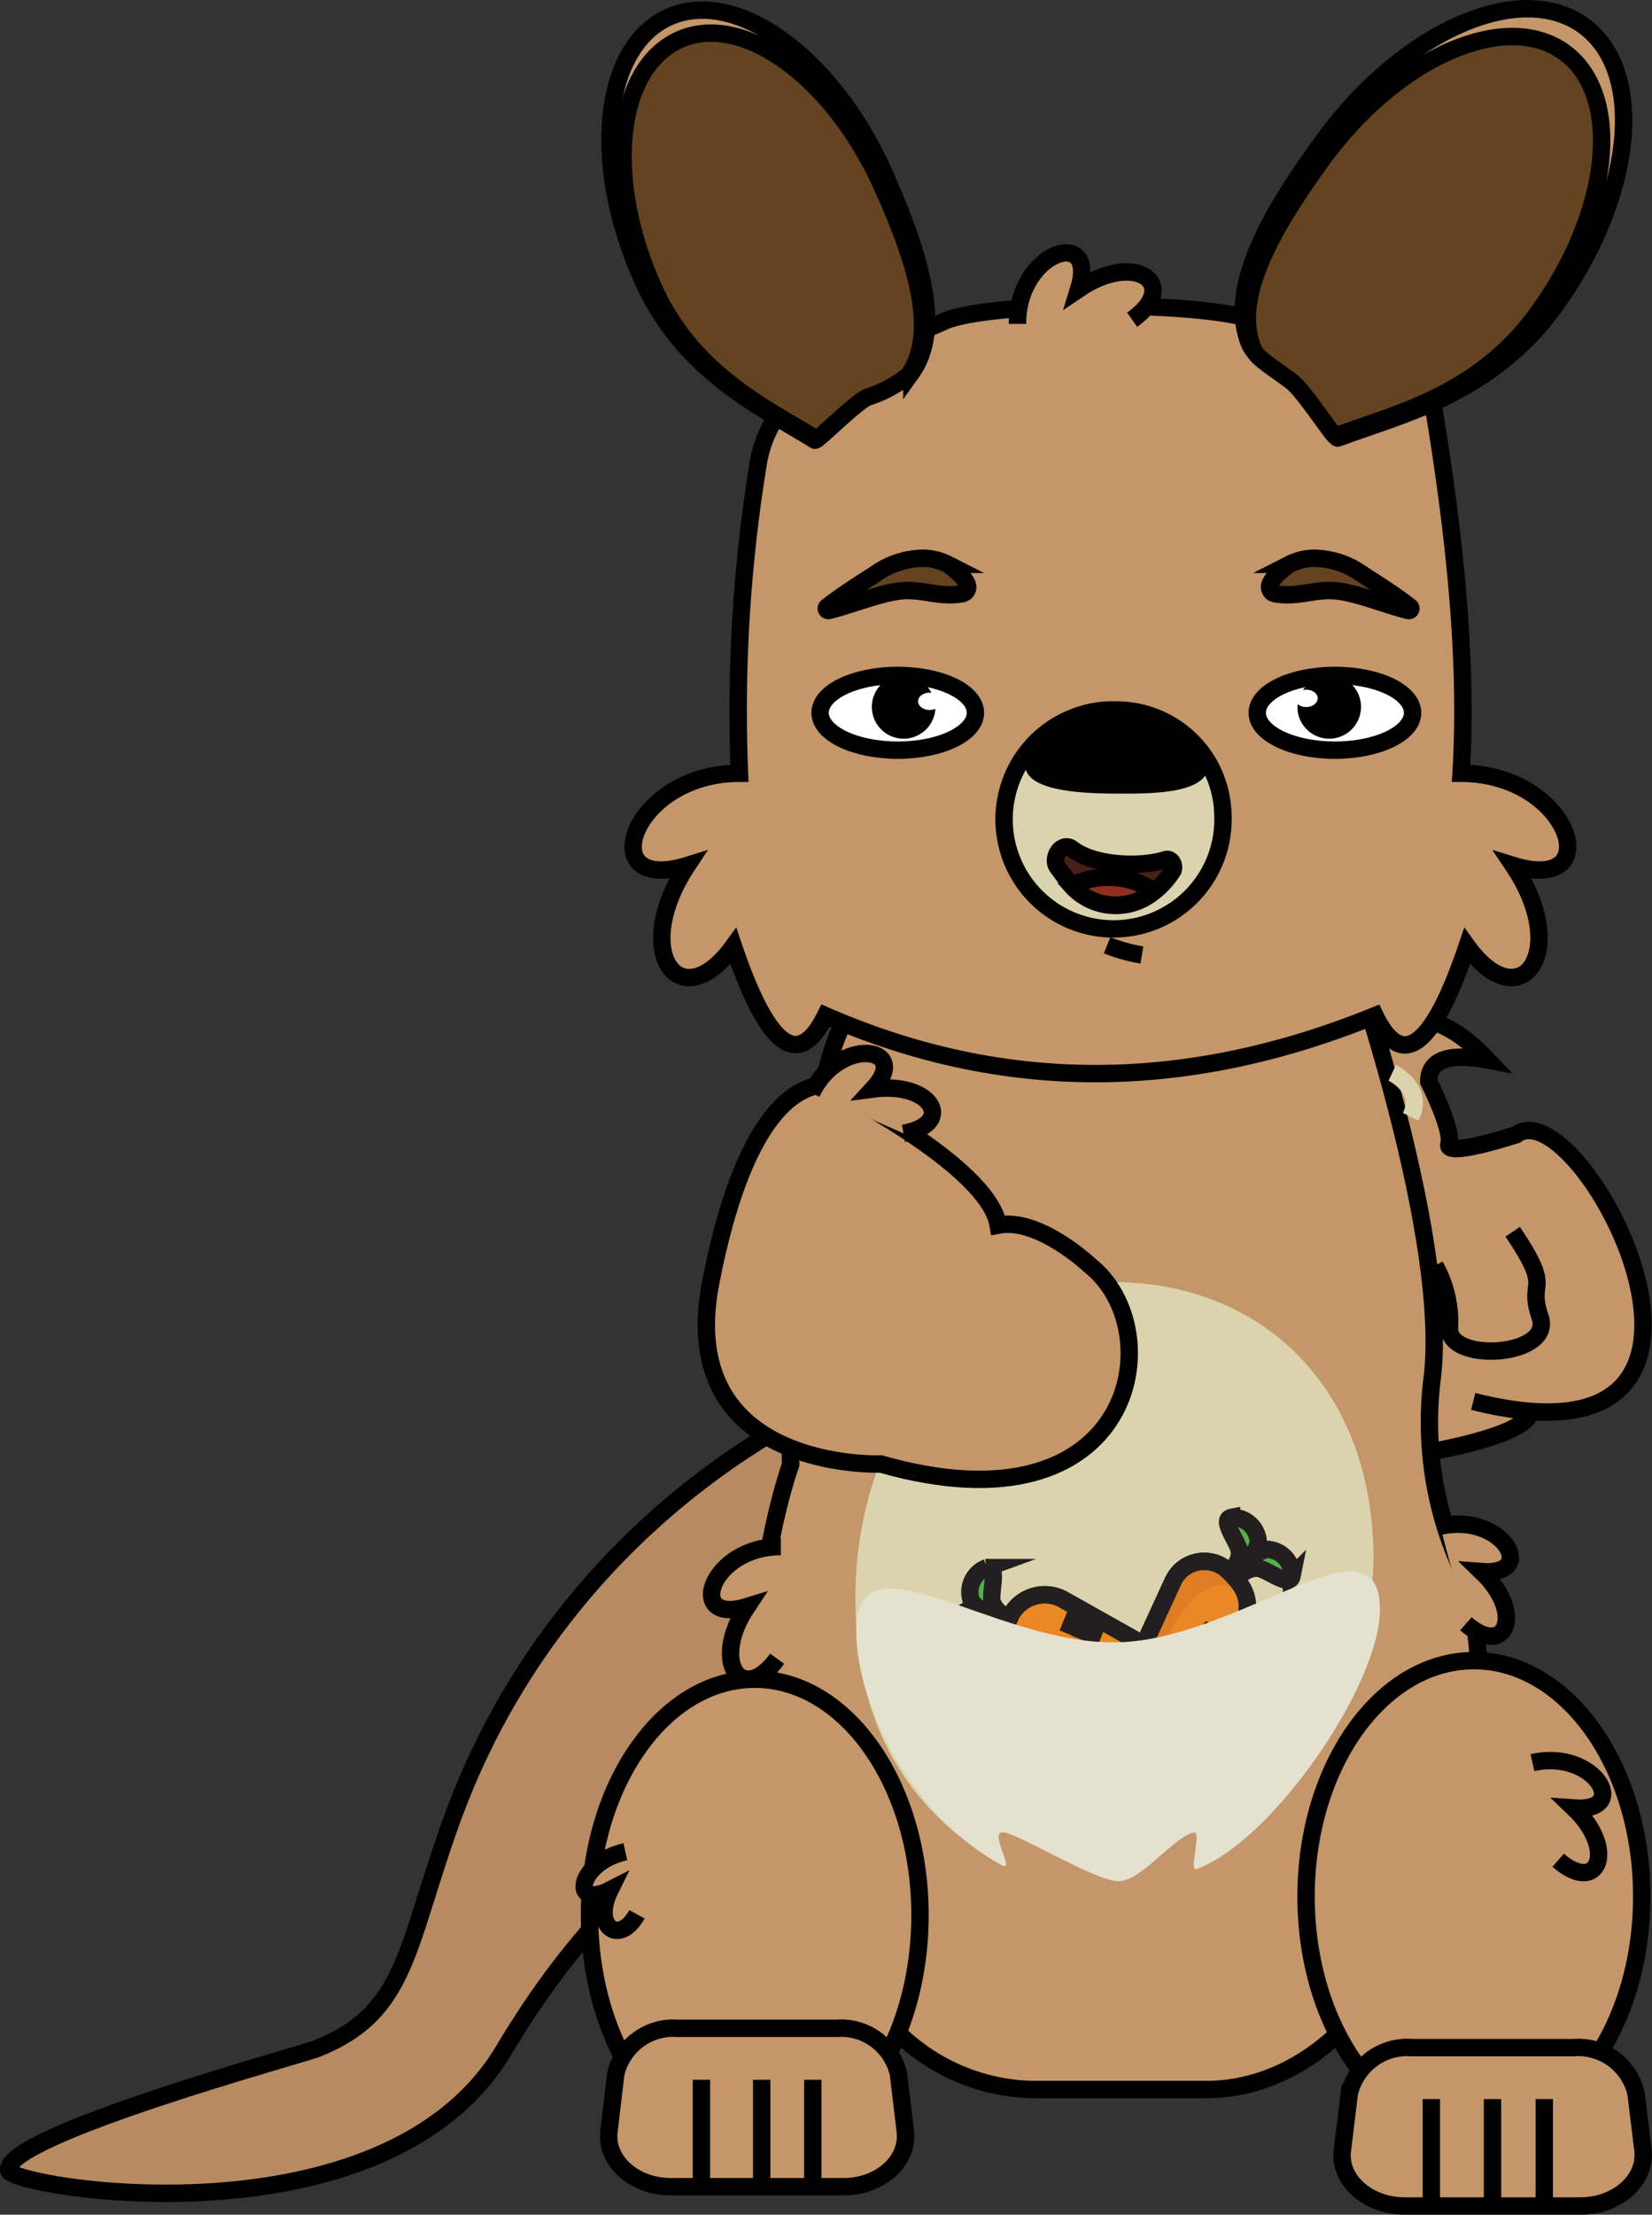 <svg xmlns="http://www.w3.org/2000/svg" viewBox="0 0 95.08 127.39"><rect x="0" y="0" width="95.08" height="127.39" fill="#333333" stroke="none"/><defs><style>.cls-1,.cls-4{fill:#c49669;}.cls-1,.cls-10,.cls-2,.cls-5,.cls-8,.cls-9{stroke:#000;}.cls-1,.cls-10,.cls-11,.cls-12,.cls-14,.cls-15,.cls-2,.cls-5,.cls-8,.cls-9{stroke-miterlimit:10;}.cls-2{fill:#b78a62;}.cls-3{fill:#dbd3ad;}.cls-11,.cls-14,.cls-5{fill:none;}.cls-6{fill:#fff;}.cls-7,.cls-8{fill:#634320;}.cls-9{fill:#472018;}.cls-10{fill:#8e2e1e;}.cls-11{stroke:#dbd3ad;}.cls-12{fill:#e98824;}.cls-12,.cls-14,.cls-15{stroke:#231f20;}.cls-13{fill:#cb6728;opacity:0.33;isolation:isolate;}.cls-15{fill:#54b148;}.cls-16{fill:#e5e1cf;}</style></defs><g id="Layer_2" data-name="Layer 2"><g id="Layer_1-2" data-name="Layer 1"><g id="Group_326" data-name="Group 326"><g id="Group_321" data-name="Group 321"><path id="Path_636" data-name="Path 636" class="cls-1" d="M84.79,80.61c18.13,4.58,6.18-18.16,2.47-15.34,0,0-4.12,1.35-3.87.54s-1.16-3.6-1.16-3.6c0-1.32,1.27-1.64,3.39-1.24-1.59-1.67-3.07-2.47-4.45-2.3L68,63.38l6,21.13,4.87-.44s8.22-1,9.14-2.64"/><path id="Path_637" data-name="Path 637" class="cls-1" d="M82.59,72.8a6.62,6.62,0,0,1,.83,3.62c0,2,6,1.61,5.22-.66s.82-1.35-1.58-4.91"/></g><path id="Path_638" data-name="Path 638" class="cls-2" d="M71.47,76.59l5.35,32.71C69.4,102.23,45.25,90.67,29,117.92,22.15,129.44.66,125.83.5,124.84c-.32-2,17.09-6.72,17.73-7,5.3-2.11,5.1-5.92,7.9-13.5C33.15,85.39,52.72,74.12,71.47,76.59Z"/><path id="Path_639" data-name="Path 639" class="cls-1" d="M81,111c4-5.39,5.47-15.22,2.75-21.59a20.31,20.31,0,0,1-1.31-10.23c1-8.77-5.48-26.55-5.48-26.55a17.68,17.68,0,0,0-10.59-3.43c-5.87.27-14.26,6.32-17.19,8.79s-3.88,22.12-3.67,26.24c0,0-5.79,15.9,2.86,29L50.83,116a11.43,11.43,0,0,0,8.54,4.19H69.43c4.85,0,9.31-3.56,11.54-9.23h0"/><path id="Path_640" data-name="Path 640" class="cls-3" d="M79.05,89.69a20.56,20.56,0,0,1-9.69,17.16c-.61.35.42-3.88-.24-3.63-1.36.5-3.47,4.84-5,4.84s-6.31-4.42-7.56-4.84.82,4-.24,3.23c-4.51-3.16-7.09-7.68-7.09-14.53,0-10.14,6.67-18.17,14.89-18.17S79.05,79.55,79.05,89.69Z"/><g id="Group_322" data-name="Group 322"><path id="Path_641" data-name="Path 641" class="cls-4" d="M54.32,18.49l-6.64,2.94a6.94,6.94,0,0,0-4.06,5.34,88.24,88.24,0,0,0-1.06,17.71c-6.29,0-8.47,7-3,5.3-3.31,5-.41,8.88,2.65,4.64,2,5.89,3.76,7.12,5.3,4,10,4.36,20.48,4.53,31.63,0,1.53,3.15,3.3,1.91,5.3-4,3.06,4.24,6,.33,2.65-4.64,5.5,1.7,3.31-5.3-3-5.3.4-6.5-.37-13.83-1.66-21.52l-10.1-4.47c-2.63-1.17-15.41-1.21-18.05,0"/><path id="Path_642" data-name="Path 642" class="cls-5" d="M54.32,18.49l-6.64,2.94a6.94,6.94,0,0,0-4.06,5.34,88.24,88.24,0,0,0-1.06,17.71c-6.29,0-8.47,7-3,5.3-3.31,5-.41,8.88,2.65,4.64,2,5.89,3.76,7.12,5.3,4,10,4.36,20.48,4.53,31.63,0,1.53,3.15,3.3,1.91,5.3-4,3.06,4.24,6,.33,2.65-4.64,5.5,1.7,3.31-5.3-3-5.3.4-6.5-.37-13.83-1.66-21.52l-10.1-4.47C69.74,17.31,57,17.28,54.32,18.49Z"/><path id="Path_643" data-name="Path 643" class="cls-6" d="M56.14,41c0,1.19-2,2.15-4.47,2.15s-4.47-1-4.47-2.15,2-2.15,4.47-2.15,4.47,1,4.47,2.15"/><ellipse id="Ellipse_151" data-name="Ellipse 151" class="cls-5" cx="51.67" cy="41" rx="4.47" ry="2.15"/><path id="Path_644" data-name="Path 644" class="cls-3" d="M70.38,46.79a6.3,6.3,0,1,1-6.63-5.95h.34a6.14,6.14,0,0,1,6.29,6"/><path id="Path_645" data-name="Path 645" class="cls-5" d="M70.38,46.79a6.3,6.3,0,1,1-6.63-5.95h.34A6.14,6.14,0,0,1,70.38,46.79Z"/><path id="Path_646" data-name="Path 646" d="M69.55,44c0,1.65-3.23,1.65-5,1.65S59,45.62,59,44s3.39-3.14,5.13-3.14,5.47,1.49,5.47,3.14"/><path id="Path_647" data-name="Path 647" class="cls-4" d="M37,16.13C34,9.53,34.63,2.76,38.46,1s9.36,2.2,12.36,8.81c2,4.47,3.52,9,1.66,11.6A7.52,7.52,0,0,1,50,22.77c-.76.35-3,2.61-3.1,2.55-3-1.86-7.5-3.9-9.91-9.19"/><path id="Path_648" data-name="Path 648" class="cls-5" d="M37,16.13C34,9.53,34.63,2.76,38.46,1s9.36,2.2,12.36,8.81c2,4.47,3.52,9,1.66,11.6A7.52,7.52,0,0,1,50,22.77c-.76.35-3,2.61-3.1,2.55C43.91,23.46,39.36,21.42,37,16.13Z"/><path id="Path_649" data-name="Path 649" class="cls-4" d="M89.42,17.7C94,11.42,94.8,4.16,91.16,1.49S80.83,1.75,76.23,8c-3.12,4.26-5.66,8.64-4.29,11.83.24.57,1.17,1.1,2.35,2,.73.53,2.59,3.41,2.7,3.37,3.51-1.31,8.74-2.46,12.43-7.49"/><path id="Path_650" data-name="Path 650" class="cls-5" d="M89.42,17.7C94,11.42,94.8,4.16,91.16,1.49S80.83,1.75,76.23,8c-3.12,4.26-5.66,8.64-4.29,11.83.24.57,1.17,1.1,2.35,2,.73.53,2.59,3.41,2.7,3.37C80.51,23.88,85.74,22.73,89.42,17.7Z"/><path id="Path_651" data-name="Path 651" class="cls-7" d="M37.63,16.58C34.8,10.34,35.43,4,39.05,2.31s8.84,2.08,11.68,8.32c1.92,4.23,3.32,8.46,1.56,10.95a7.15,7.15,0,0,1-2.37,1.27c-.72.33-2.84,2.47-2.93,2.41-2.8-1.75-7.1-3.68-9.36-8.68"/><path id="Path_652" data-name="Path 652" class="cls-5" d="M37.63,16.58C34.8,10.34,35.43,4,39.05,2.31s8.84,2.08,11.68,8.32c1.92,4.23,3.32,8.46,1.56,10.95a7.15,7.15,0,0,1-2.37,1.27c-.72.33-2.84,2.47-2.93,2.41C44.19,23.51,39.89,21.58,37.63,16.58Z"/><path id="Path_653" data-name="Path 653" class="cls-7" d="M88.43,18.11c4.29-5.85,5-12.61,1.62-15.09s-9.62.24-13.91,6.09c-2.9,4-5.27,8.05-4,11,.23.53,1.09,1,2.19,1.83.68.5,2.41,3.17,2.52,3.14,3.27-1.23,8.14-2.31,11.58-7"/><path id="Path_654" data-name="Path 654" class="cls-5" d="M88.43,18.11c4.29-5.85,5-12.61,1.62-15.09s-9.62.24-13.91,6.09c-2.9,4-5.27,8.05-4,11,.23.53,1.09,1,2.19,1.83.68.5,2.41,3.17,2.52,3.14C80.12,23.86,85,22.79,88.43,18.11Z"/><path id="Path_655" data-name="Path 655" d="M53.83,40.83a1.83,1.83,0,1,1-1.82-2,1.92,1.92,0,0,1,1.82,2"/><path id="Path_656" data-name="Path 656" class="cls-6" d="M72.37,41c0,1.19,2,2.15,4.47,2.15s4.47-1,4.47-2.15-2-2.15-4.47-2.15-4.47,1-4.47,2.15"/><ellipse id="Ellipse_152" data-name="Ellipse 152" class="cls-5" cx="76.83" cy="41" rx="4.47" ry="2.15"/><path id="Path_657" data-name="Path 657" d="M74.68,40.83a1.83,1.83,0,1,0,1.82-2,1.92,1.92,0,0,0-1.82,2"/><path id="Path_658" data-name="Path 658" class="cls-6" d="M54.16,40.34c0,.27-.3.5-.66.5s-.66-.22-.66-.5.3-.5.66-.5.66.22.66.5"/><path id="Path_659" data-name="Path 659" class="cls-6" d="M75.84,40.17c0,.27-.3.5-.66.5s-.66-.22-.66-.5.3-.5.66-.5.66.22.66.5"/><path id="Path_660" data-name="Path 660" class="cls-8" d="M73.07,33.71c.09-.51,1-1.15,1.14-1.25a3.22,3.22,0,0,1,1.4-.35,4.86,4.86,0,0,1,2.78.91l.93.6c.61.4,1.22.8,1.81,1.27a.12.12,0,0,1-.06.23h0c-1.1-.26-2.75-.92-3.86-1.09-1.42-.25-2.35.36-3.78.13a.47.47,0,0,1-.25-.11A.46.46,0,0,1,73.07,33.71Z"/><path id="Path_661" data-name="Path 661" class="cls-8" d="M55.69,33.71c-.09-.51-1-1.15-1.14-1.25a3.22,3.22,0,0,0-1.4-.35,4.86,4.86,0,0,0-2.78.91l-.93.6c-.61.4-1.22.8-1.81,1.27a.12.12,0,0,0,.06.23h0c1.1-.26,2.75-.92,3.86-1.09,1.42-.25,2.35.36,3.78.13a.47.47,0,0,0,.25-.11A.39.39,0,0,0,55.69,33.71Z"/><path id="Path_662" data-name="Path 662" class="cls-4" d="M65.16,18.39c2.82-2,.22-4-3.08-1.76,1.13-3.65-3.52-2.2-3.52,2"/><path id="Path_663" data-name="Path 663" class="cls-5" d="M65.16,18.39c2.82-2,.22-4-3.08-1.76,1.13-3.65-3.52-2.2-3.52,2"/><path id="Path_664" data-name="Path 664" class="cls-9" d="M60.87,49.89c-.4-.53.23-1.52.84-1.06,1.29,1,4,1.06,5.36.62.36-.12.58.37.42.65a4.71,4.71,0,0,1-1.35,1.39,3.42,3.42,0,0,1-4.57-.66Z"/><path id="Path_665" data-name="Path 665" class="cls-10" d="M63.79,50.46a4.57,4.57,0,0,0-2.11.49,3.43,3.43,0,0,0,4.46.52l.27-.2A4.44,4.44,0,0,0,63.79,50.46Z"/></g><path id="Path_666" data-name="Path 666" class="cls-1" d="M84.37,93.4c2.28,2,3.42-.59.9-3,3.33.25,1.19-3.43-2.38-2.61"/><path id="Path_667" data-name="Path 667" class="cls-1" d="M44.73,95.41c-2,2.76-3.88.22-1.73-3-3.58,1.11-2.16-3.45,1.94-3.45"/><ellipse id="Ellipse_153" data-name="Ellipse 153" class="cls-1" cx="84.83" cy="109.09" rx="9.66" ry="13.57"/><ellipse id="Ellipse_154" data-name="Ellipse 154" class="cls-1" cx="43.44" cy="110.16" rx="9.51" ry="13.57"/><path id="Path_668" data-name="Path 668" class="cls-1" d="M54.7,71.75s5.94-.57,8.71,1.69"/><path id="Path_669" data-name="Path 669" class="cls-1" d="M57.35,70.58a11.81,11.81,0,0,1-2.65-.21"/><path id="Path_670" data-name="Path 670" class="cls-1" d="M48.55,125.78H38.61c-2.11,0-3.77-1.48-3.56-3.2l.39-3.28A3.39,3.39,0,0,1,39,116.67h9.15a3.38,3.38,0,0,1,3.56,2.63l.39,3.28C52.31,124.3,50.66,125.78,48.55,125.78Z"/><line id="Line_13" data-name="Line 13" class="cls-5" x1="40.37" y1="119.63" x2="40.37" y2="125.78"/><line id="Line_14" data-name="Line 14" class="cls-5" x1="46.78" y1="119.63" x2="46.78" y2="125.78"/><line id="Line_15" data-name="Line 15" class="cls-5" x1="43.84" y1="119.63" x2="43.84" y2="125.78"/><path id="Path_671" data-name="Path 671" class="cls-1" d="M90.94,126.89H80.87c-2.14,0-3.82-1.48-3.61-3.2l.4-3.28a3.42,3.42,0,0,1,3.61-2.63h9.28a3.42,3.42,0,0,1,3.61,2.63l.4,3.28C94.75,125.4,93.08,126.89,90.94,126.89Z"/><line id="Line_16" data-name="Line 16" class="cls-5" x1="82.38" y1="120.74" x2="82.38" y2="126.89"/><line id="Line_17" data-name="Line 17" class="cls-5" x1="88.88" y1="120.74" x2="88.88" y2="126.89"/><line id="Line_18" data-name="Line 18" class="cls-5" x1="85.9" y1="120.74" x2="85.9" y2="126.89"/><path id="Path_672" data-name="Path 672" class="cls-11" d="M80.13,61.71s1.88.9,1.06,2.53"/><path id="Path_673" data-name="Path 673" class="cls-11" d="M42.48,72.84s.39.86,1.09.86"/><path id="Path_675" data-name="Path 675" class="cls-1" d="M58.32,93.12a12,12,0,0,1-2.56-.71"/><path id="Path_676" data-name="Path 676" class="cls-1" d="M65.72,54.93a9.38,9.38,0,0,1-2-.56"/><path id="Path_677" data-name="Path 677" class="cls-1" d="M36.66,110.11c-1,1.83-2.6.72-1.55-1.4-2.29,1.17-1.9-1.57.88-2.2"/><path id="Path_678" data-name="Path 678" class="cls-1" d="M89.68,107c2.28,2,3.42-.59.9-3,3.33.25,1.19-3.43-2.38-2.61"/><path id="Path_679" data-name="Path 679" class="cls-1" d="M50.69,84.21s-11.92.47-9.78-10.47c1.83-9.37,4.74-11.33,6.67-11.35,0,0,9.29,4.59,9.87,8.08,2.35-.46,5.29,2.33,5.29,2.33C67.45,76.53,65.39,88.4,50.69,84.21Z"/><path id="Path_680" data-name="Path 680" class="cls-1" d="M52,65.19c3-.54,1.67-3-1.76-2.55,2.27-2.45-1.94-3.07-3.53.23"/><g id="Group_324" data-name="Group 324"><g id="Group_10" data-name="Group 10"><path id="Path_17" data-name="Path 17" class="cls-12" d="M58.09,93.1l-.24.56a2,2,0,0,0,1,2.58,2.19,2.19,0,0,0,.67.16l8.22.42a.46.46,0,0,0,.43-.27h0a.62.62,0,0,0-.27-.78L61.19,92a2.22,2.22,0,0,0-3,.87Z"/><path id="Path_18" data-name="Path 18" class="cls-13" d="M68.07,96.73c-3.86-.68-9.94.63-10.44-2.07a13.66,13.66,0,0,1,.9-2.21c-.11,3.92,5.42,2.55,9.63,4Z"/><path id="Path_19" data-name="Path 19" class="cls-14" d="M58.09,93.1l-.24.56a2,2,0,0,0,1,2.58,2.19,2.19,0,0,0,.67.16l8.22.42a.46.46,0,0,0,.43-.27h0a.62.62,0,0,0-.27-.78L61.19,92a2.22,2.22,0,0,0-3,.87Z"/><g id="Group_8" data-name="Group 8"><path id="Path_20" data-name="Path 20" class="cls-15" d="M57.83,93.53s-.93-.37-1.44.1-1.14,1.55-1.47,1a1.5,1.5,0,0,1,.76-2l0,0a3.92,3.92,0,0,1,2.18.67Z"/></g><g id="Group_9" data-name="Group 9"><path id="Path_21" data-name="Path 21" class="cls-15" d="M58,93.05s-.91-.42-.92-1.11.34-1.89-.28-1.77a1.49,1.49,0,0,0-.89,1.91l0,0c.44.73,2,1.12,2,1.12Z"/></g><line id="Line_1" data-name="Line 1" class="cls-14" x1="62.06" y1="92.46" x2="61.45" y2="93.97"/><line id="Line_2" data-name="Line 2" class="cls-14" x1="62.7" y1="92.73" x2="62.09" y2="94.25"/><line id="Line_3" data-name="Line 3" class="cls-14" x1="63.31" y1="92.99" x2="62.7" y2="94.51"/></g></g><g id="Group_325" data-name="Group 325"><g id="Group_10-2" data-name="Group 10-2"><path id="Path_17-2" data-name="Path 17-2" class="cls-12" d="M71.13,90.8l-.43-.43a2,2,0,0,0-2.78,0,2.09,2.09,0,0,0-.4.57l-3.44,7.48a.44.44,0,0,0,.09.5h0A.61.61,0,0,0,65,99l6-4.87A2.21,2.21,0,0,0,71.27,91l-.14-.17Z"/><path id="Path_18-2" data-name="Path 18-2" class="cls-13" d="M64.06,98.72c2.07-3.33,3.11-9.47,5.8-8.92a13.42,13.42,0,0,1,1.72,1.65c-3.6-1.56-4.38,4.08-7.32,7.44Z"/><path id="Path_19-2" data-name="Path 19-2" class="cls-14" d="M71.13,90.8l-.43-.43a2,2,0,0,0-2.78,0,2.09,2.09,0,0,0-.4.57l-3.44,7.48a.44.44,0,0,0,.09.5h0A.61.61,0,0,0,65,99l6-4.87A2.21,2.21,0,0,0,71.27,91l-.14-.17Z"/><g id="Group_8-2" data-name="Group 8-2"><path id="Path_20-2" data-name="Path 20-2" class="cls-15" d="M70.84,90.4s.69-.72.44-1.37-1-1.63-.4-1.75a1.49,1.49,0,0,1,1.54,1.44v0c-.14.84-1.43,1.78-1.43,1.78Z"/></g><g id="Group_9-2" data-name="Group 9-2"><path id="Path_21-2" data-name="Path 21-2" class="cls-15" d="M71.24,90.7s.72-.69,1.37-.44,1.63,1,1.75.4a1.49,1.49,0,0,0-1.44-1.54h0c-.84.14-1.78,1.43-1.78,1.43Z"/></g><line id="Line_1-2" data-name="Line 1-2" class="cls-14" x1="70.25" y1="94.73" x2="69.08" y2="93.6"/><line id="Line_2-2" data-name="Line 2-2" class="cls-14" x1="69.76" y1="95.22" x2="68.58" y2="94.09"/><line id="Line_3-2" data-name="Line 3-2" class="cls-14" x1="69.29" y1="95.69" x2="68.11" y2="94.56"/></g></g><path id="Path_681" data-name="Path 681" class="cls-16" d="M79.42,92.59c0,4.29-6.1,13.24-10.54,14.92-.53.2.36-2.24-.2-2.1-1.17.29-3,2.8-4.3,2.8s-5.46-2.56-6.54-2.8.69,2.35-.2,1.87c-5.44-3-8.36-9.49-8.36-13.45,0-5.87,7.7.64,14.81.64S79.42,86.73,79.42,92.59Z"/></g></g></g></svg>